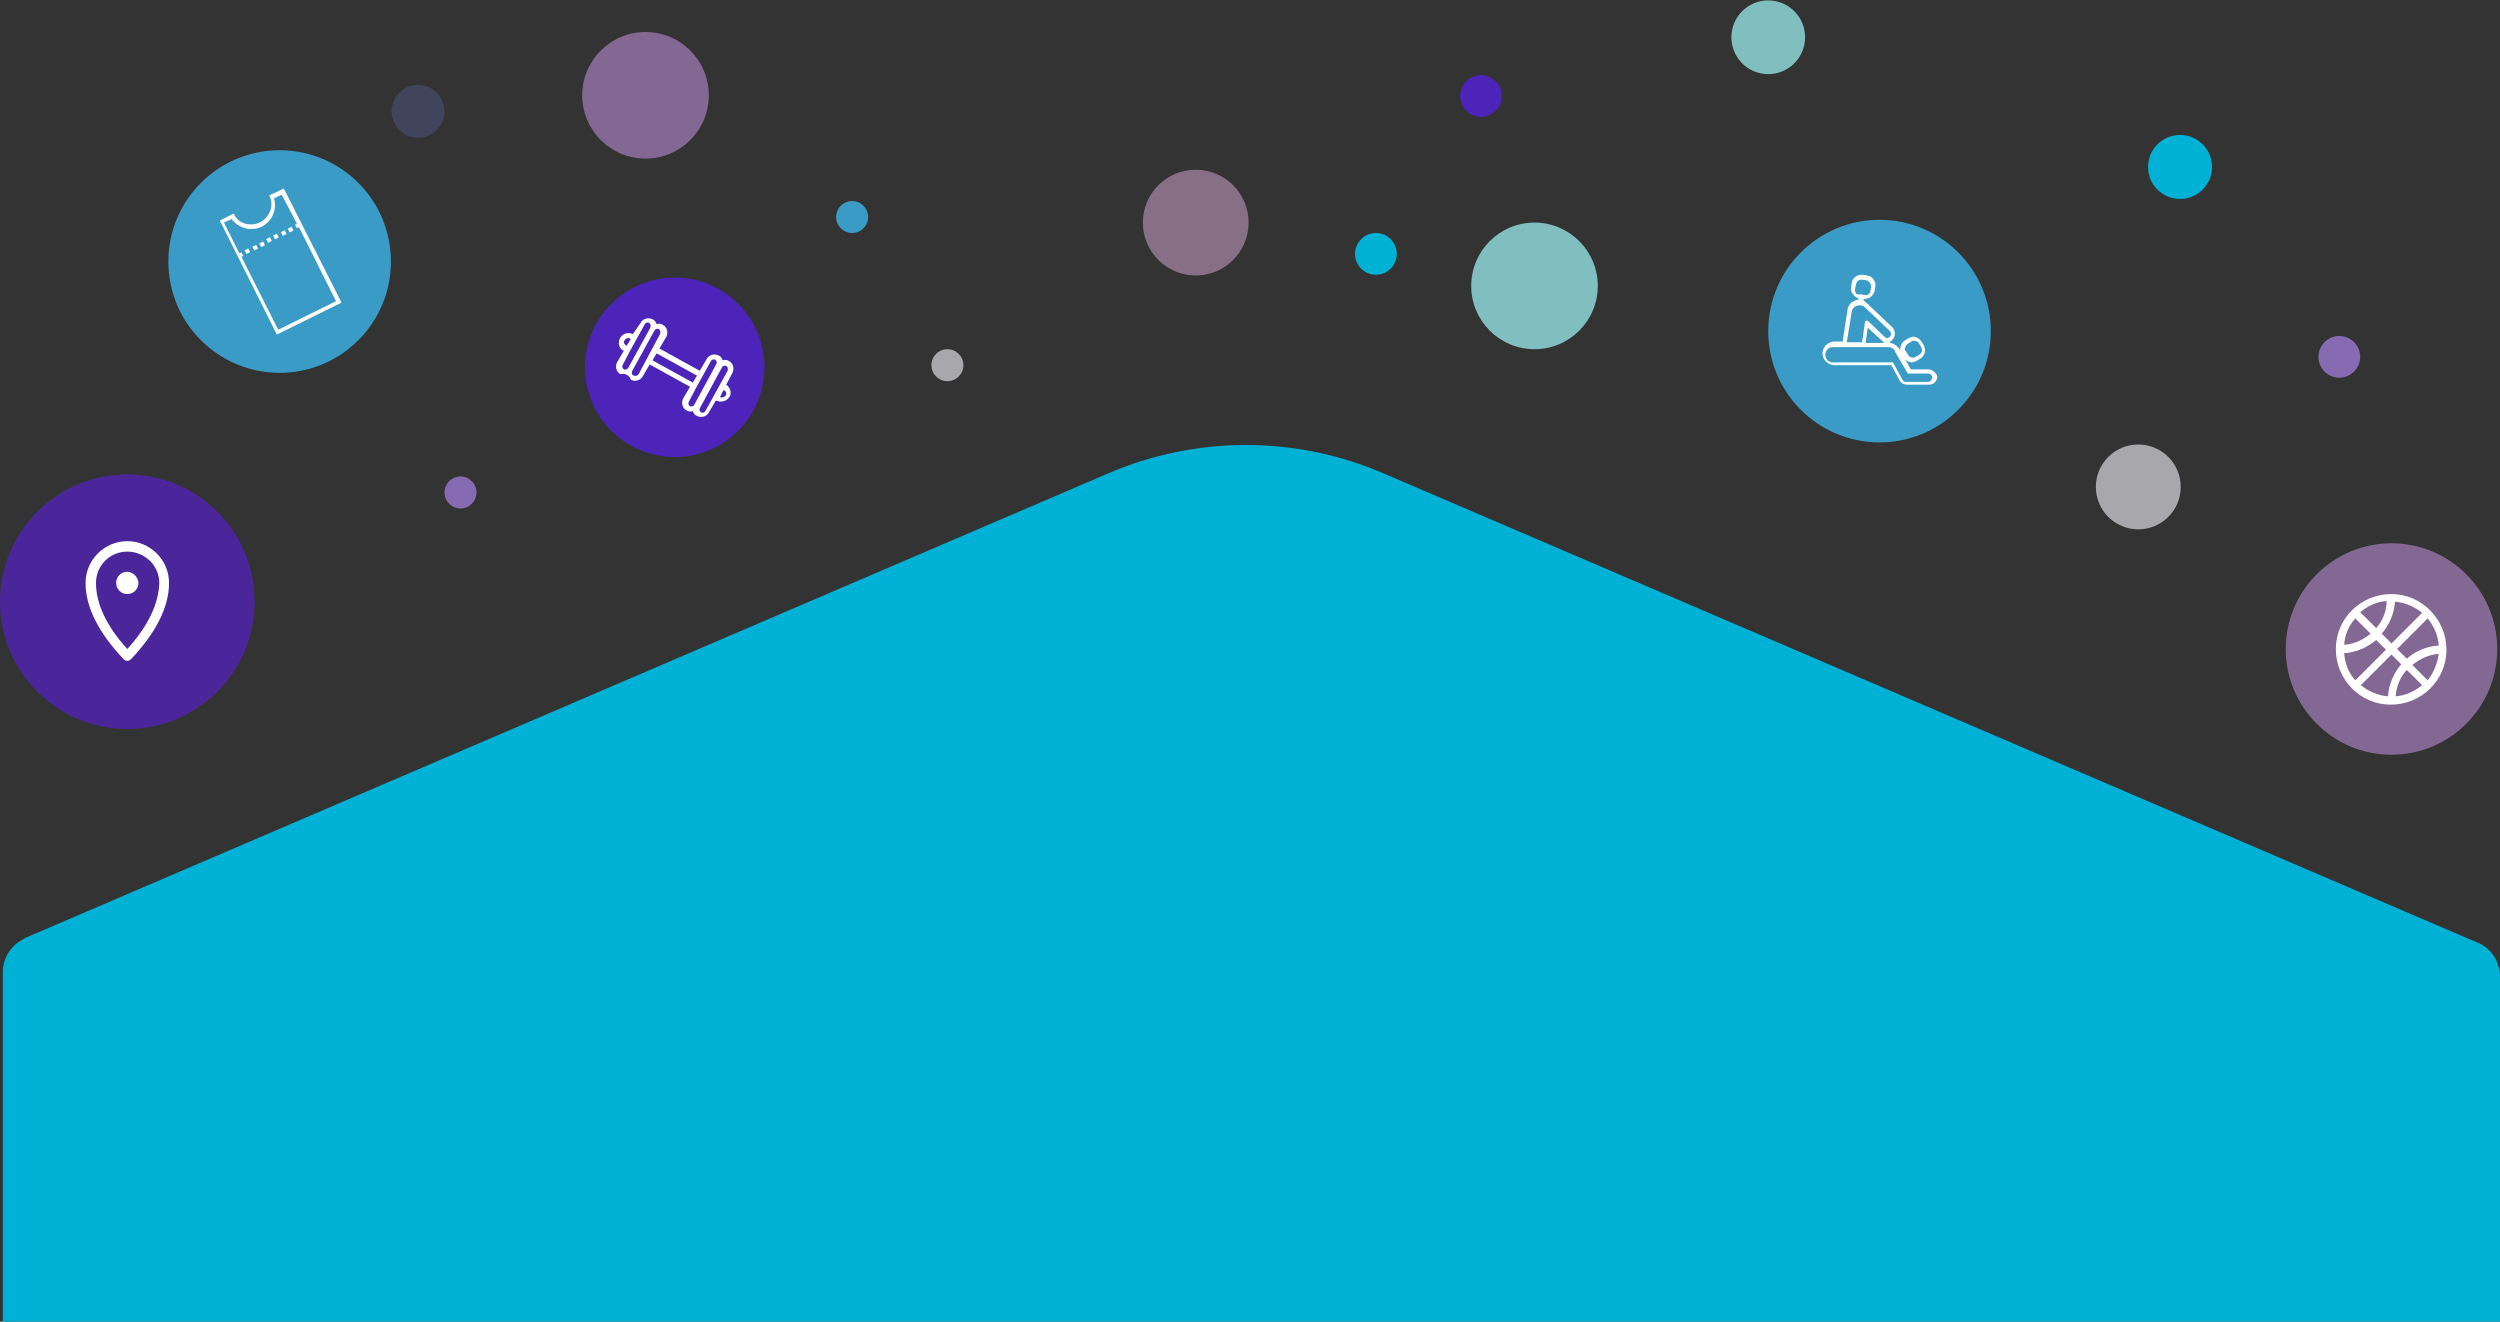 <?xml version="1.0" encoding="utf-8"?>
<!-- Generator: Adobe Illustrator 24.1.2, SVG Export Plug-In . SVG Version: 6.00 Build 0)  -->
<svg version="1.1" id="Слой_1" xmlns="http://www.w3.org/2000/svg" xmlns:xlink="http://www.w3.org/1999/xlink" x="0px" y="0px"
	 viewBox="0 0 359.4 190" style="enable-background:new 0 0 359.4 190;" xml:space="preserve">
<rect x="0" y="0" width="359.4" height="190" fill="#333333" stroke="none"/>
<style type="text/css">
	.st0{fill:#4B269B;}
	.st1{fill:#399BC6;}
	.st2{fill:#4C24BA;}
	.st3{fill:#40455D;}
	.st4{fill:#876BB2;}
	.st5{fill:#A8A7AB;}
	.st6{fill:#836894;}
	.st7{fill:#877085;}
	.st8{fill:#00B1D6;}
	.st9{fill:#80BEBF;}
	.st10{fill:#FFFFFF;}
</style>
<circle class="st0" cx="18.3" cy="86.5" r="18.3"/>
<circle class="st1" cx="40.2" cy="37.6" r="16"/>
<circle class="st2" cx="97" cy="52.8" r="12.9"/>
<circle class="st1" cx="122.5" cy="31.2" r="2.3"/>
<circle class="st3" cx="60.1" cy="16" r="3.8"/>
<circle class="st4" cx="66.2" cy="70.8" r="2.3"/>
<circle class="st5" cx="136.2" cy="52.5" r="2.3"/>
<circle class="st6" cx="92.8" cy="13.7" r="9.1"/>
<circle class="st7" cx="171.9" cy="32" r="7.6"/>
<circle class="st8" cx="197.8" cy="36.5" r="3"/>
<circle class="st9" cx="220.6" cy="41.1" r="9.1"/>
<circle class="st2" cx="212.9" cy="13.8" r="3"/>
<ellipse class="st1" cx="270.2" cy="47.6" rx="16" ry="16"/>
<ellipse transform="matrix(0.208 -0.978 0.978 0.208 196.166 252.764)" class="st9" cx="254.1" cy="5.3" rx="5.3" ry="5.3"/>
<circle class="st6" cx="343.8" cy="93.3" r="15.2"/>
<circle class="st5" cx="307.4" cy="70" r="6.1"/>
<circle class="st8" cx="313.4" cy="24" r="4.6"/>
<circle class="st4" cx="336.3" cy="51.3" r="3"/>
<path class="st10" d="M18.3,77.8c-3.3,0-6,2.7-6,6c0,3.5,1.9,7.2,5.5,11c0.1,0.1,0.3,0.2,0.5,0.2s0.4-0.1,0.5-0.2
	c3.6-3.8,5.5-7.5,5.5-11C24.3,80.5,21.6,77.8,18.3,77.8z M18.3,93.3c-3-3.3-4.5-6.5-4.5-9.5c0-2.5,2-4.5,4.5-4.5s4.6,2,4.6,4.5
	C22.8,86.8,21.3,90,18.3,93.3z"/>
<path class="st10" d="M18.3,82.2c-0.9,0-1.6,0.7-1.6,1.6s0.7,1.6,1.6,1.6s1.6-0.7,1.6-1.6l0,0C19.9,83,19.1,82.2,18.3,82.2z"/>
<path class="st10" d="M38.7,28.1l0.1,0.2c0.3,0.7,0.3,1.4,0,2.1c-0.6,1.5-2.2,2.2-3.7,1.7c-0.6-0.2-1.1-0.6-1.4-1.2l-0.1-0.2l-2,1
	l8.2,16.4l9.3-4.6l-8.3-16.4L38.7,28.1z M42.7,32.2l-0.3,0.1l0.3,0.5l0.3-0.1l5.3,10.6L40,47.4l-5.3-10.5l0.3-0.1l-0.3-0.5l-0.3,0.1
	L32.2,32l1.1-0.5c1.1,1.5,3.3,1.9,4.8,0.8c0.5-0.4,1-0.9,1.2-1.6c0.3-0.7,0.3-1.5,0.1-2.2l1.1-0.5L42.7,32.2L42.7,32.2z"/>
<rect x="35.3" y="35.8" transform="matrix(0.894 -0.447 0.447 0.894 -12.391 19.748)" class="st10" width="0.6" height="0.6"/>
<rect x="36.4" y="35.3" transform="matrix(0.894 -0.447 0.447 0.894 -12.036 20.184)" class="st10" width="0.6" height="0.6"/>
<rect x="37.4" y="34.8" transform="matrix(0.894 -0.447 0.447 0.894 -11.711 20.585)" class="st10" width="0.6" height="0.6"/>
<rect x="38.4" y="34.2" transform="matrix(0.894 -0.447 0.447 0.894 -11.348 20.954)" class="st10" width="0.6" height="0.6"/>
<rect x="39.4" y="33.7" transform="matrix(0.894 -0.447 0.447 0.894 -11.025 21.354)" class="st10" width="0.6" height="0.6"/>
<rect x="40.5" y="33.2" transform="matrix(0.894 -0.447 0.447 0.894 -10.669 21.792)" class="st10" width="0.6" height="0.6"/>
<rect x="41.5" y="32.7" transform="matrix(0.894 -0.447 0.447 0.894 -10.346 22.191)" class="st10" width="0.6" height="0.6"/>
<path class="st10" d="M277.2,53.1h-2.5l-0.8-1.4c0.2,0.1,0.3,0.3,0.5,0.3c0.1,0,0.3,0.1,0.4,0.1c0.2,0,0.5-0.1,0.7-0.2l0.5-0.3
	c0.7-0.4,0.9-1.2,0.6-1.9l-0.3-0.5c-0.2-0.3-0.5-0.6-0.8-0.7c-0.1,0-0.3-0.1-0.4-0.1c-0.2,0-0.5,0.1-0.7,0.2l-0.5,0.3
	c-0.5,0.3-0.8,0.9-0.7,1.5l-0.1-0.2l-0.1-0.1c0,0,0-0.1-0.1-0.1l0,0c-0.2-0.3-0.5-0.5-0.8-0.6l-0.5-0.2l0.4-0.3l0.1-0.1
	c0.4-0.5,0.4-1.2,0-1.7l0,0l-3.7-3.5l-0.1-0.1l0,0l0,0l0,0l-0.5-0.4l0.6-0.2c0.2,0,0.4-0.1,0.5-0.2c0.3-0.2,0.5-0.5,0.6-0.9l0.1-0.6
	c0.1-0.8-0.4-1.5-1.2-1.6l0,0l-0.6-0.1c-0.1,0-0.1,0-0.2,0c-0.7,0-1.3,0.5-1.4,1.2l-0.1,0.6c0,0.4,0,0.7,0.3,1
	c0.1,0.1,0.2,0.3,0.4,0.4l0.5,0.3l-0.6,0.2c-0.6,0.2-1,0.7-1.1,1.3l-0.7,4.6h-1.2c-0.9,0-1.7,0.8-1.7,1.7s0.8,1.7,1.7,1.7h8.2
	l1.2,2.2c0.2,0.4,0.6,0.6,1,0.6h3.2c0.7,0,1.2-0.5,1.2-1.2l0,0C278.4,53.7,277.9,53.1,277.2,53.1C277.3,53.1,277.2,53.1,277.2,53.1z
	 M273.9,49.9c0.1-0.2,0.2-0.4,0.4-0.5l0.5-0.3c0.1-0.1,0.2-0.1,0.4-0.1c0.1,0,0.2,0,0.2,0c0.2,0.1,0.4,0.2,0.5,0.4l0.3,0.5
	c0.1,0.2,0.1,0.4,0.1,0.6c-0.1,0.2-0.2,0.4-0.4,0.5l-0.5,0.3c-0.1,0.1-0.2,0.1-0.4,0.1c-0.1,0-0.2,0-0.2,0c-0.2-0.1-0.4-0.2-0.5-0.4
	l-0.3-0.5C273.8,50.4,273.8,50.1,273.9,49.9L273.9,49.9z M266.8,42.1c-0.1-0.2-0.2-0.4-0.1-0.6l0.1-0.6c0.1-0.4,0.4-0.7,0.8-0.7h0.1
	l0.6,0.1c0.4,0.1,0.7,0.5,0.7,0.9l-0.1,0.6c0,0.2-0.1,0.4-0.3,0.5c-0.1,0.1-0.3,0.2-0.5,0.1H268l-0.6-0.1
	C267.1,42.4,266.9,42.3,266.8,42.1z M266.2,44.8c0.1-0.5,0.5-0.9,1.1-0.9h0.2c0.2,0,0.4,0.1,0.5,0.2l0,0l0,0l3.7,3.5
	c0.2,0.2,0.2,0.6,0,0.8l0,0c-0.1,0.1-0.3,0.2-0.4,0.2s-0.3-0.1-0.4-0.2l-2.3-2.2c-0.1-0.1-0.1-0.1-0.2-0.1h-0.1
	c-0.1,0-0.2,0.1-0.2,0.2l-0.4,2.9h-2.2L266.2,44.8z M270.9,49.3h-2.7l0.3-2.2L270.9,49.3z M277.2,54.9H274c-0.2,0-0.4-0.1-0.5-0.3
	l-1.3-2.4c-0.1-0.1-0.2-0.2-0.3-0.1h-8.4c-0.6,0-1.1-0.5-1.1-1.1s0.5-1.1,1.1-1.1h8c0.4,0,0.7,0.2,0.9,0.5l0,0v0.1l1.8,3.1
	c0.1,0.1,0.2,0.2,0.3,0.1h2.7c0.3,0,0.6,0.3,0.6,0.6C277.7,54.6,277.5,54.9,277.2,54.9L277.2,54.9z"/>
<path class="st10" d="M343.8,85.4c-4.4,0-8,3.5-8,7.9s3.5,8,7.9,8s8-3.5,8-7.9l0,0C351.7,89,348.1,85.4,343.8,85.4z M349,97.8
	l-2.2-2.2c1.1-0.9,2.4-1.5,3.8-1.6C350.4,95.3,349.9,96.7,349,97.8z M337,93.9c1.7-0.1,3.3-0.8,4.6-1.9l1.4,1.4l-4.4,4.4
	C337.6,96.7,337.1,95.3,337,93.9L337,93.9z M338.6,88.9l2.2,2.2c-1.1,0.9-2.4,1.5-3.8,1.6C337.1,91.3,337.6,90,338.6,88.9
	L338.6,88.9z M344.3,86.5c1.4,0.1,2.8,0.7,3.9,1.6l-4.4,4.4l-1.4-1.4C343.5,89.8,344.2,88.2,344.3,86.5L344.3,86.5z M341.6,90.3
	l-2.3-2.3c1.1-0.9,2.4-1.5,3.8-1.6C343.1,87.9,342.5,89.3,341.6,90.3L341.6,90.3z M343.8,94.1l1.4,1.4c-1.1,1.3-1.8,2.9-1.9,4.6
	c-1.4-0.1-2.8-0.7-3.9-1.6L343.8,94.1z M346,96.3l2.2,2.2c-1.1,0.9-2.4,1.5-3.8,1.6C344.5,98.7,345,97.4,346,96.3L346,96.3z
	 M346,94.7l-1.4-1.4l4.4-4.4c0.9,1.1,1.5,2.5,1.6,3.9C348.9,92.9,347.2,93.6,346,94.7L346,94.7z"/>
<path class="st10" d="M104.4,55.3L104.4,55.3l0.9-1.7c0.3-0.6,0.1-1.4-0.5-1.7c-0.3-0.2-0.6-0.2-0.9-0.1c-0.1-0.3-0.3-0.6-0.6-0.7
	c-0.6-0.3-1.4-0.1-1.7,0.5l-1,1.7l-5.8-3.2l1-1.7c0.3-0.6,0.1-1.4-0.5-1.7c-0.3-0.2-0.6-0.2-0.9-0.1c-0.1-0.3-0.3-0.6-0.6-0.7
	c-0.6-0.3-1.4-0.1-1.7,0.5L91,48h-0.1c-0.7-0.3-1.5,0-1.8,0.7c-0.3,0.6-0.1,1.4,0.5,1.7h0.1l-1,1.7c-0.3,0.6-0.1,1.4,0.5,1.7l0,0
	c0.7-0.2,1.3,0.2,1.5,0.8c0.6,0.3,1.4,0.1,1.7-0.5l1-1.7l5.8,3.2l-1,1.7c-0.3,0.6-0.1,1.4,0.5,1.7c0.3,0.2,0.6,0.2,0.9,0.1
	c0.1,0.3,0.3,0.6,0.6,0.7c0.6,0.3,1.4,0.1,1.7-0.5l1-1.7h0.1c0.7,0.3,1.5,0.1,1.9-0.6C105.2,56.5,105,55.7,104.4,55.3z M90.1,49.7
	L90.1,49.7c-0.4-0.2-0.5-0.5-0.3-0.8s0.5-0.4,0.8-0.2h0.1L90.1,49.7z M90.3,52.9c-0.1,0.2-0.4,0.3-0.6,0.2s-0.3-0.4-0.2-0.6l1.1-2.1
	l2.1-3.8c0.1-0.2,0.4-0.3,0.6-0.2s0.3,0.4,0.2,0.7L90.3,52.9z M91.8,53.8c-0.1,0.2-0.4,0.3-0.7,0.2s-0.3-0.4-0.2-0.7l3.2-5.8
	c0.1-0.2,0.4-0.3,0.6-0.2s0.3,0.4,0.2,0.7L91.8,53.8z M99.6,55l-5.8-3.2l0.6-1l5.8,3.2L99.6,55z M99.8,58.2
	c-0.1,0.2-0.4,0.3-0.6,0.2S98.9,58,99,57.8l1.1-2.1l2.1-3.8c0.1-0.2,0.4-0.3,0.6-0.2s0.3,0.4,0.2,0.6L99.8,58.2z M101.4,59.1
	c-0.1,0.2-0.4,0.3-0.6,0.2s-0.3-0.4-0.2-0.6l0,0l3.2-5.9c0.1-0.2,0.4-0.3,0.6-0.2s0.3,0.4,0.2,0.7L101.4,59.1z M103.5,57.1
	L103.5,57.1l0.5-1h0.1c0.3,0.2,0.4,0.5,0.2,0.8C104.1,57.1,103.8,57.2,103.5,57.1z"/>
<g>
	<path class="st8" d="M359.4,140.5c0-2.1-1.1-4-3-4.9l-1.2-0.5L199,68.1c-12.7-5.5-27.1-5.5-39.8,0L3.7,134.8
		c-0.2,0.1-0.3,0.2-0.5,0.3c-1.7,0.9-2.8,2.7-2.8,4.7V190h359V140.5z"/>
</g>
</svg>
